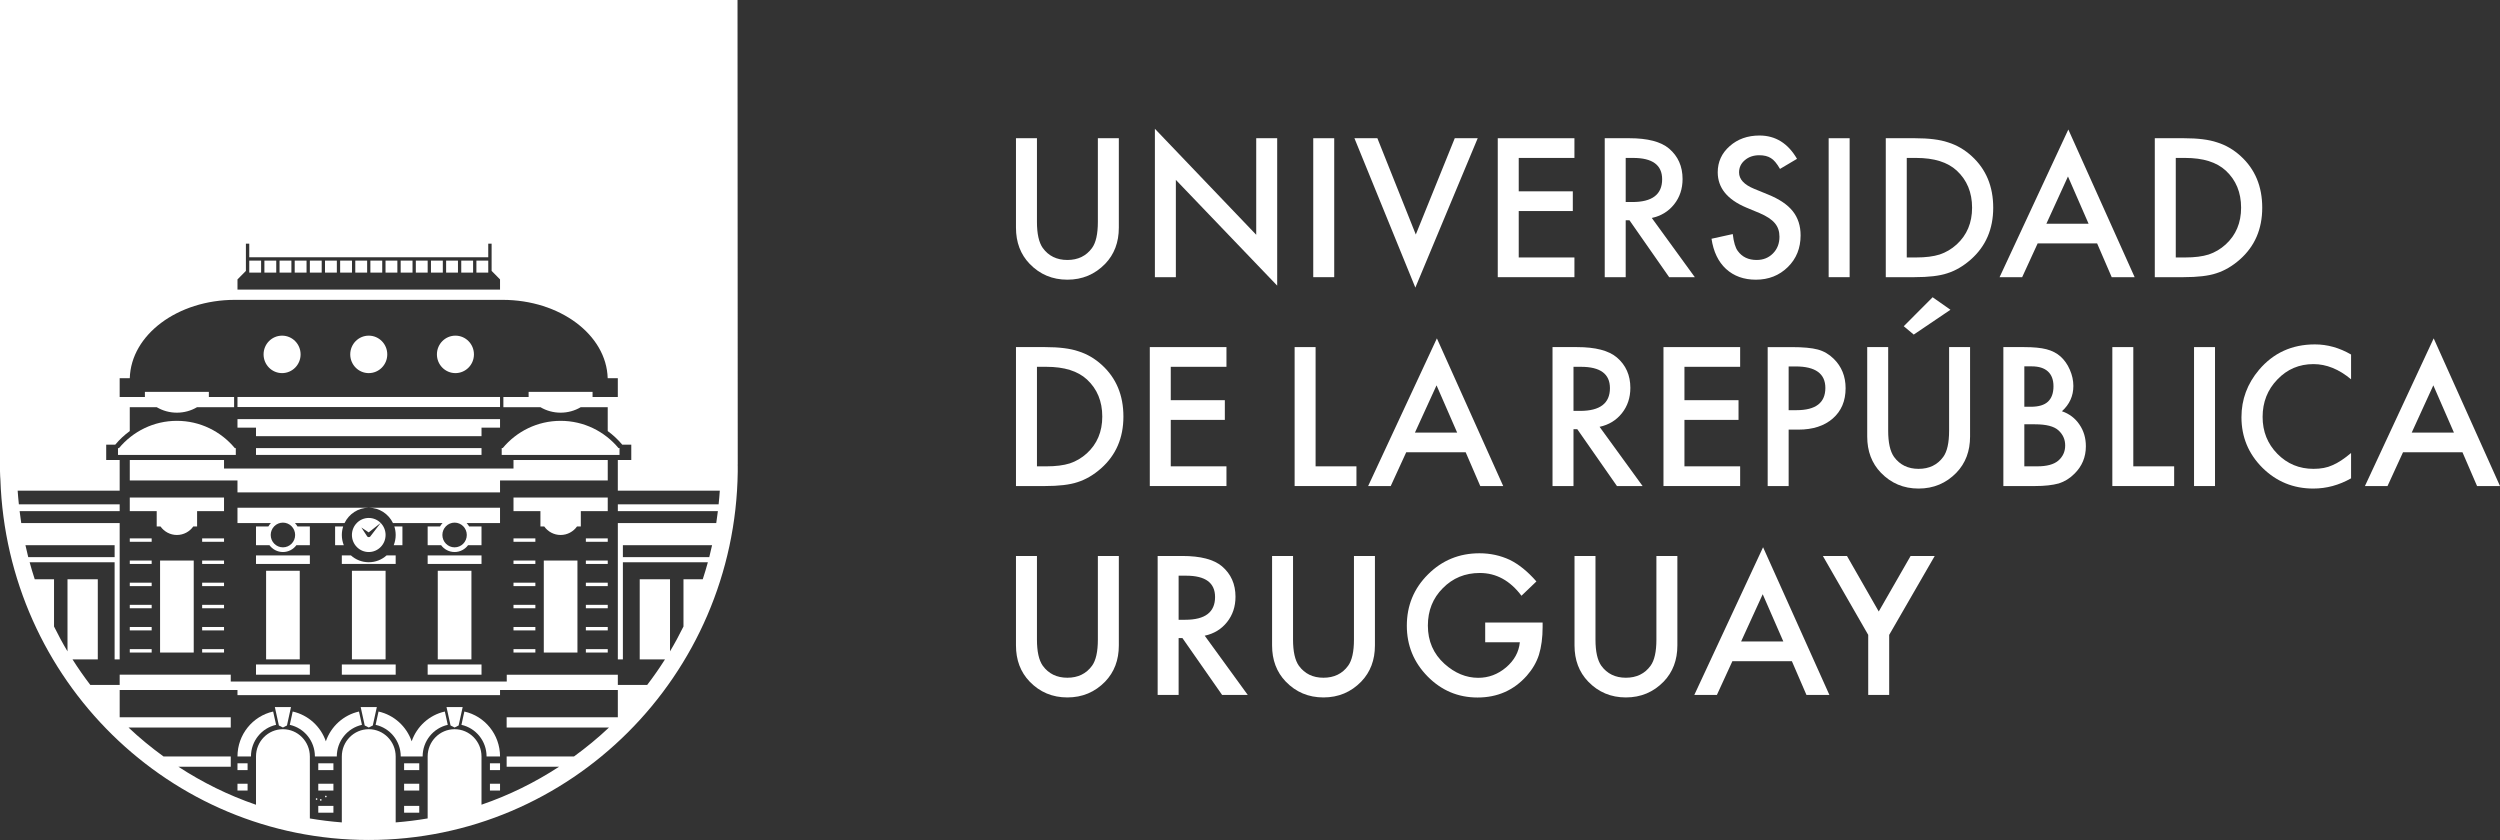<?xml version="1.0" encoding="UTF-8" standalone="no"?>
<!-- Generator: Adobe Illustrator 17.0.0, SVG Export Plug-In . SVG Version: 6.00 Build 0) -->
<svg xmlns:dc="http://purl.org/dc/elements/1.1/" xmlns:cc="http://creativecommons.org/ns#" xmlns:rdf="http://www.w3.org/1999/02/22-rdf-syntax-ns#" xmlns:svg="http://www.w3.org/2000/svg" xmlns="http://www.w3.org/2000/svg" xmlns:sodipodi="http://sodipodi.sourceforge.net/DTD/sodipodi-0.dtd" xmlns:inkscape="http://www.inkscape.org/namespaces/inkscape" version="1.1" id="Capa_1" x="0px" y="0px" width="650.767" height="218.65" viewBox="0 0 650.767 218.65" enable-background="new 0 0 841.89 595.276" xml:space="preserve" inkscape:version="0.91 r13725" sodipodi:docname="04_-_Udelar_-_isologotipo_versión_preferencial_-_positiva_-_rgb_web.svg">
	<rect x="0" y="0" width="650.767" height="218.65" fill="#333333" stroke="none"/>
	<defs id="defs247" />
	<namedview pagecolor="#ffffff" bordercolor="#666666" borderopacity="1" objecttolerance="10" gridtolerance="10" guidetolerance="10" inkscape:pageopacity="0" inkscape:pageshadow="2" inkscape:window-width="1280" inkscape:window-height="657" id="namedview245" showgrid="false" fit-margin-top="0" fit-margin-left="0" fit-margin-right="0" fit-margin-bottom="0" inkscape:zoom="0.79290951" inkscape:cx="281.04478" inkscape:cy="109.798" inkscape:window-x="-8" inkscape:window-y="-8" inkscape:window-maximized="1" inkscape:current-layer="Capa_1" />
	<path d="m 269.925,35.98 0,21.771 c 0,3.105 0.505,5.376 1.521,6.809 1.515,2.077 3.647,3.112 6.396,3.112 2.763,0 4.902,-1.035 6.418,-3.112 1.014,-1.388 1.521,-3.659 1.521,-6.809 l 0,-21.771 5.458,0 0,23.284 c 0,3.811 -1.187,6.951 -3.561,9.416 -2.671,2.749 -5.949,4.123 -9.837,4.123 -3.889,0 -7.161,-1.374 -9.816,-4.123 -2.373,-2.465 -3.561,-5.605 -3.561,-9.416 l 0,-23.284 5.461,0 z" id="path3" inkscape:connector-curvature="0" style="fill:#FFFFFF" />
	<path d="m 300.626,72.15 0,-38.627 26.376,27.594 0,-25.136 5.458,0 0,38.371 -26.376,-27.525 0,25.324 -5.458,0 z" id="path5" inkscape:connector-curvature="0" style="fill:#FFFFFF" />
	<path d="m 347.306,35.98 0,36.169 -5.458,0 0,-36.169 5.458,0 z" id="path7" inkscape:connector-curvature="0" style="fill:#FFFFFF" />
	<path d="m 358.541,35.98 10.003,25.067 10.141,-25.067 5.973,0 -16.233,38.887 -15.859,-38.887 5.975,0 z" id="path9" inkscape:connector-curvature="0" style="fill:#FFFFFF" />
	<path d="m 409.835,41.111 -14.5,0 0,8.693 14.078,0 0,5.131 -14.078,0 0,12.085 14.5,0 0,5.131 -19.957,0 0,-36.169 19.957,0 0,5.129 z" id="path11" inkscape:connector-curvature="0" style="fill:#FFFFFF" />
	<path d="m 429.973,56.737 11.197,15.412 -6.676,0 -10.33,-14.806 -0.983,0 0,14.806 -5.458,0 0,-36.169 6.394,0 c 4.779,0 8.231,0.9 10.354,2.697 2.342,1.997 3.514,4.635 3.514,7.917 0,2.562 -0.736,4.763 -2.204,6.605 -1.467,1.842 -3.402,3.023 -5.808,3.538 z m -6.793,-4.147 1.733,0 c 5.168,0 7.755,-1.977 7.755,-5.927 0,-3.701 -2.515,-5.553 -7.543,-5.553 l -1.944,0 0,11.48 z" id="path13" inkscape:connector-curvature="0" style="fill:#FFFFFF" />
	<path d="m 467.774,41.346 -4.428,2.624 c -0.827,-1.437 -1.617,-2.375 -2.366,-2.811 -0.781,-0.499 -1.788,-0.751 -3.02,-0.751 -1.516,0 -2.773,0.433 -3.772,1.291 -1.001,0.845 -1.499,1.907 -1.499,3.188 0,1.766 1.31,3.188 3.934,4.265 l 3.607,1.478 c 2.936,1.188 5.084,2.635 6.443,4.348 1.359,1.71 2.037,3.808 2.037,6.293 0,3.327 -1.109,6.079 -3.327,8.25 -2.233,2.188 -5.004,3.282 -8.315,3.282 -3.138,0 -5.731,-0.931 -7.777,-2.801 -2.013,-1.862 -3.271,-4.483 -3.77,-7.855 l 5.527,-1.219 c 0.251,2.122 0.687,3.59 1.312,4.404 1.125,1.561 2.764,2.34 4.919,2.34 1.702,0 3.116,-0.568 4.241,-1.707 1.123,-1.139 1.686,-2.583 1.686,-4.331 0,-0.703 -0.099,-1.347 -0.293,-1.932 -0.195,-0.585 -0.5,-1.122 -0.914,-1.613 -0.414,-0.492 -0.949,-0.952 -1.605,-1.381 -0.656,-0.429 -1.437,-0.841 -2.342,-1.229 l -3.491,-1.454 c -4.951,-2.091 -7.426,-5.148 -7.426,-9.174 0,-2.714 1.039,-4.985 3.116,-6.813 2.077,-1.842 4.661,-2.763 7.755,-2.763 4.169,0.002 7.426,2.028 9.768,6.071 z" id="path15" inkscape:connector-curvature="0" style="fill:#FFFFFF" />
	<path d="m 481.471,35.98 0,36.169 -5.458,0 0,-36.169 5.458,0 z" id="path17" inkscape:connector-curvature="0" style="fill:#FFFFFF" />
	<path d="m 490.882,72.15 0,-36.169 7.588,0 c 3.638,0 6.512,0.36 8.62,1.08 2.264,0.703 4.319,1.897 6.162,3.583 3.732,3.403 5.598,7.879 5.598,13.421 0,5.56 -1.944,10.057 -5.833,13.494 -1.953,1.717 -3.997,2.911 -6.136,3.583 -1.999,0.672 -4.835,1.007 -8.504,1.007 l -7.495,0 z m 5.458,-5.131 2.46,0 c 2.451,0 4.488,-0.256 6.114,-0.772 1.624,-0.547 3.092,-1.412 4.404,-2.6 2.686,-2.454 4.03,-5.646 4.03,-9.582 0,-3.967 -1.328,-7.183 -3.983,-9.652 -2.389,-2.202 -5.911,-3.303 -10.564,-3.303 l -2.46,0 0,25.909 z" id="path19" inkscape:connector-curvature="0" style="fill:#FFFFFF" />
	<path d="m 545.897,63.363 -15.483,0 -4.03,8.786 -5.88,0 17.896,-38.44 17.264,38.44 -5.973,0 -3.794,-8.786 z m -2.226,-5.127 -5.364,-12.3 -5.622,12.3 10.986,0 z" id="path21" inkscape:connector-curvature="0" style="fill:#FFFFFF" />
	<path d="m 560.908,72.15 0,-36.169 7.588,0 c 3.638,0 6.512,0.36 8.62,1.08 2.264,0.703 4.319,1.897 6.162,3.583 3.732,3.403 5.598,7.879 5.598,13.421 0,5.56 -1.944,10.057 -5.833,13.494 -1.953,1.717 -3.997,2.911 -6.136,3.583 -1.999,0.672 -4.834,1.007 -8.504,1.007 l -7.495,0 z m 5.458,-5.131 2.46,0 c 2.451,0 4.488,-0.256 6.114,-0.772 1.624,-0.547 3.091,-1.412 4.404,-2.6 2.686,-2.454 4.03,-5.646 4.03,-9.582 0,-3.967 -1.328,-7.183 -3.983,-9.652 -2.389,-2.202 -5.911,-3.303 -10.564,-3.303 l -2.46,0 0,25.909 z" id="path23" inkscape:connector-curvature="0" style="fill:#FFFFFF" />
	<path d="m 264.466,126.521 0,-36.169 7.59,0 c 3.639,0 6.512,0.36 8.62,1.077 2.264,0.703 4.319,1.897 6.16,3.583 3.732,3.406 5.598,7.879 5.598,13.422 0,5.563 -1.944,10.06 -5.833,13.498 -1.951,1.717 -3.997,2.911 -6.136,3.583 -1.999,0.672 -4.835,1.007 -8.504,1.007 l -7.495,0 z m 5.459,-5.13 2.458,0 c 2.451,0 4.49,-0.26 6.114,-0.772 1.624,-0.547 3.092,-1.416 4.404,-2.6 2.686,-2.455 4.03,-5.646 4.03,-9.586 0,-3.964 -1.326,-7.183 -3.981,-9.648 -2.39,-2.202 -5.913,-3.303 -10.565,-3.303 l -2.458,0 0,25.909 z" id="path25" inkscape:connector-curvature="0" style="fill:#FFFFFF" />
	<path d="m 319.256,95.482 -14.5,0 0,8.689 14.077,0 0,5.13 -14.077,0 0,12.089 14.5,0 0,5.13 -19.957,0 0,-36.169 19.957,0 0,5.131 z" id="path27" inkscape:connector-curvature="0" style="fill:#FFFFFF" />
	<path d="m 342.457,90.352 0,31.039 10.635,0 0,5.13 -16.092,0 0,-36.169 5.457,0 z" id="path29" inkscape:connector-curvature="0" style="fill:#FFFFFF" />
	<path d="m 381.529,117.735 -15.483,0 -4.03,8.786 -5.88,0 17.896,-38.444 17.264,38.444 -5.973,0 -3.794,-8.786 z m -2.225,-5.13 -5.364,-12.3 -5.622,12.3 10.986,0 z" id="path31" inkscape:connector-curvature="0" style="fill:#FFFFFF" />
	<path d="m 416.382,111.106 11.197,15.415 -6.676,0 -10.33,-14.806 -0.983,0 0,14.806 -5.458,0 0,-36.169 6.394,0 c 4.779,0 8.231,0.897 10.354,2.693 2.342,1.998 3.514,4.639 3.514,7.917 0,2.562 -0.736,4.763 -2.204,6.605 -1.467,1.842 -3.402,3.023 -5.808,3.539 z m -6.792,-4.148 1.733,0 c 5.168,0 7.755,-1.973 7.755,-5.927 0,-3.701 -2.515,-5.549 -7.543,-5.549 l -1.944,0 0,11.476 z" id="path33" inkscape:connector-curvature="0" style="fill:#FFFFFF" />
	<path d="m 452.972,95.482 -14.5,0 0,8.689 14.078,0 0,5.13 -14.078,0 0,12.089 14.5,0 0,5.13 -19.958,0 0,-36.169 19.958,0 0,5.131 z" id="path35" inkscape:connector-curvature="0" style="fill:#FFFFFF" />
	<path d="m 465.597,111.833 0,14.689 -5.458,0 0,-36.169 6.183,0 c 3.029,0 5.317,0.211 6.863,0.63 1.563,0.422 2.937,1.219 4.123,2.392 2.077,2.029 3.116,4.59 3.116,7.682 0,3.31 -1.11,5.934 -3.327,7.872 -2.217,1.939 -5.208,2.904 -8.971,2.904 l -2.529,0 z m 0,-5.062 2.037,0 c 5.013,0 7.519,-1.928 7.519,-5.785 0,-3.732 -2.584,-5.601 -7.753,-5.601 l -1.804,0 0,11.386 z" id="path37" inkscape:connector-curvature="0" style="fill:#FFFFFF" />
	<path d="m 491.506,90.352 0,21.768 c 0,3.109 0.507,5.376 1.521,6.813 1.515,2.077 3.647,3.112 6.396,3.112 2.764,0 4.904,-1.035 6.418,-3.112 1.014,-1.388 1.523,-3.659 1.523,-6.813 l 0,-21.768 5.458,0 0,23.284 c 0,3.811 -1.187,6.951 -3.561,9.416 -2.671,2.749 -5.951,4.123 -9.839,4.123 -3.889,0 -7.161,-1.374 -9.814,-4.123 -2.375,-2.465 -3.56,-5.605 -3.56,-9.416 l 0,-23.284 5.458,0 z m 16.21,-9.721 -9.558,6.463 -2.6,-2.177 7.519,-7.543 4.639,3.257 z" id="path39" inkscape:connector-curvature="0" style="fill:#FFFFFF" />
	<path d="m 521.489,126.521 0,-36.169 5.433,0 c 2.422,0 4.35,0.187 5.786,0.561 1.452,0.374 2.678,1.007 3.678,1.897 1.014,0.921 1.818,2.07 2.411,3.445 0.609,1.388 0.914,2.794 0.914,4.216 0,2.593 -0.992,4.784 -2.974,6.581 1.92,0.658 3.434,1.803 4.544,3.444 1.125,1.627 1.686,3.514 1.686,5.67 0,2.825 -0.999,5.217 -2.998,7.17 -1.203,1.201 -2.553,2.036 -4.052,2.506 -1.639,0.45 -3.694,0.678 -6.16,0.678 l -8.268,0 z m 5.457,-20.639 1.71,0 c 2.029,0 3.517,-0.45 4.462,-1.347 0.943,-0.9 1.416,-2.223 1.416,-3.971 0,-1.703 -0.483,-2.994 -1.452,-3.877 -0.968,-0.883 -2.373,-1.322 -4.216,-1.322 l -1.92,0 0,10.517 z m 0,15.509 3.374,0 c 2.467,0 4.277,-0.485 5.433,-1.454 1.219,-1.046 1.828,-2.371 1.828,-3.981 0,-1.561 -0.587,-2.873 -1.757,-3.936 -1.141,-1.045 -3.178,-1.572 -6.114,-1.572 l -2.764,0 0,10.943 z" id="path41" inkscape:connector-curvature="0" style="fill:#FFFFFF" />
	<path d="m 555.313,90.352 0,31.039 10.635,0 0,5.13 -16.092,0 0,-36.169 5.457,0 z" id="path43" inkscape:connector-curvature="0" style="fill:#FFFFFF" />
	<path d="m 576.582,90.352 0,36.169 -5.458,0 0,-36.169 5.458,0 z" id="path45" inkscape:connector-curvature="0" style="fill:#FFFFFF" />
	<path d="m 612,92.284 0,6.453 c -3.156,-2.638 -6.418,-3.957 -9.792,-3.957 -3.716,0 -6.848,1.333 -9.394,4.005 -2.562,2.655 -3.841,5.902 -3.841,9.745 0,3.794 1.279,6.996 3.841,9.603 2.562,2.61 5.7,3.912 9.416,3.912 1.921,0 3.553,-0.311 4.897,-0.935 0.749,-0.312 1.527,-0.734 2.33,-1.267 0.805,-0.53 1.651,-1.17 2.543,-1.921 l 0,6.595 c -3.124,1.772 -6.403,2.659 -9.839,2.659 -5.168,0 -9.581,-1.804 -13.235,-5.411 -3.64,-3.638 -5.458,-8.024 -5.458,-13.165 0,-4.608 1.521,-8.713 4.566,-12.321 3.749,-4.421 8.598,-6.629 14.547,-6.629 3.25,-0.001 6.388,0.875 9.419,2.634 z" id="path47" inkscape:connector-curvature="0" style="fill:#FFFFFF" />
	<path d="m 641,117.735 -15.483,0 -4.03,8.786 -5.88,0 17.896,-38.444 17.264,38.444 -5.973,0 -3.794,-8.786 z m -2.226,-5.13 -5.364,-12.3 -5.622,12.3 10.986,0 z" id="path49" inkscape:connector-curvature="0" style="fill:#FFFFFF" />
	<path d="m 269.925,144.724 0,21.768 c 0,3.105 0.505,5.376 1.521,6.813 1.515,2.074 3.647,3.112 6.396,3.112 2.763,0 4.902,-1.038 6.418,-3.112 1.014,-1.392 1.521,-3.663 1.521,-6.813 l 0,-21.768 5.458,0 0,23.284 c 0,3.808 -1.187,6.948 -3.561,9.416 -2.671,2.749 -5.949,4.123 -9.837,4.123 -3.889,0 -7.161,-1.374 -9.816,-4.123 -2.373,-2.468 -3.561,-5.608 -3.561,-9.416 l 0,-23.284 5.461,0 z" id="path51" inkscape:connector-curvature="0" style="fill:#FFFFFF" />
	<path d="m 313.598,165.477 11.197,15.412 -6.678,0 -10.33,-14.803 -0.983,0 0,14.803 -5.458,0 0,-36.165 6.396,0 c 4.777,0 8.229,0.897 10.353,2.693 2.342,1.998 3.514,4.639 3.514,7.917 0,2.562 -0.734,4.763 -2.202,6.605 -1.468,1.845 -3.405,3.022 -5.809,3.538 z m -6.794,-4.147 1.734,0 c 5.169,0 7.753,-1.973 7.753,-5.927 0,-3.701 -2.515,-5.549 -7.542,-5.549 l -1.946,0 0,11.476 z" id="path53" inkscape:connector-curvature="0" style="fill:#FFFFFF" />
	<path d="m 336.586,144.724 0,21.768 c 0,3.105 0.509,5.376 1.523,6.813 1.513,2.074 3.645,3.112 6.394,3.112 2.766,0 4.905,-1.038 6.418,-3.112 1.014,-1.392 1.523,-3.663 1.523,-6.813 l 0,-21.768 5.459,0 0,23.284 c 0,3.808 -1.187,6.948 -3.562,9.416 -2.669,2.749 -5.951,4.123 -9.838,4.123 -3.888,0 -7.159,-1.374 -9.814,-4.123 -2.375,-2.468 -3.559,-5.608 -3.559,-9.416 l 0,-23.284 5.456,0 z" id="path55" inkscape:connector-curvature="0" style="fill:#FFFFFF" />
	<path d="m 386.608,162.057 14.945,0 0,1.194 c 0,2.718 -0.32,5.123 -0.961,7.214 -0.625,1.939 -1.679,3.749 -3.162,5.435 -3.358,3.78 -7.628,5.667 -12.814,5.667 -5.059,0 -9.392,-1.824 -12.999,-5.48 -3.607,-3.67 -5.411,-8.073 -5.411,-13.21 0,-5.248 1.835,-9.697 5.504,-13.352 3.67,-3.67 8.135,-5.504 13.399,-5.504 2.825,0 5.465,0.575 7.917,1.724 2.342,1.153 4.646,3.019 6.91,5.608 l -3.888,3.725 c -2.969,-3.953 -6.583,-5.927 -10.846,-5.927 -3.827,0 -7.036,1.319 -9.628,3.957 -2.593,2.593 -3.889,5.84 -3.889,9.745 0,4.03 1.445,7.35 4.334,9.956 2.702,2.42 5.629,3.631 8.784,3.631 2.685,0 5.097,-0.904 7.237,-2.711 2.139,-1.824 3.335,-4.005 3.585,-6.543 l -9.018,0 0,-5.129 z" id="path57" inkscape:connector-curvature="0" style="fill:#FFFFFF" />
	<path d="m 415.314,144.724 0,21.768 c 0,3.105 0.507,5.376 1.521,6.813 1.514,2.074 3.647,3.112 6.396,3.112 2.764,0 4.904,-1.038 6.418,-3.112 1.014,-1.392 1.523,-3.663 1.523,-6.813 l 0,-21.768 5.458,0 0,23.284 c 0,3.808 -1.187,6.948 -3.561,9.416 -2.671,2.749 -5.951,4.123 -9.839,4.123 -3.889,0 -7.161,-1.374 -9.814,-4.123 -2.375,-2.468 -3.56,-5.608 -3.56,-9.416 l 0,-23.284 5.458,0 z" id="path59" inkscape:connector-curvature="0" style="fill:#FFFFFF" />
	<path d="m 466.436,172.107 -15.483,0 -4.03,8.783 -5.88,0 17.896,-38.44 17.264,38.44 -5.973,0 -3.794,-8.783 z m -2.226,-5.131 -5.364,-12.296 -5.622,12.296 10.986,0 z" id="path61" inkscape:connector-curvature="0" style="fill:#FFFFFF" />
	<path d="m 486.311,165.266 -11.807,-20.542 6.278,0 8.268,14.453 8.293,-14.453 6.278,0 -11.853,20.542 0,15.623 -5.458,0 0,-15.623 z" id="path63" inkscape:connector-curvature="0" style="fill:#FFFFFF" />
	<g id="g65" transform="translate(-95.759,-188.786)">
		<polygon points="160.207,393.24 160.207,392.797 157.578,392.797 157.578,393.24 157.578,394.569 160.207,394.569 " id="polygon67" style="fill:#FFFFFF" />
		<rect x="157.578" y="387.478" width="2.629" height="1.772" id="rect69" style="fill:#FFFFFF" />
		<polygon points="169.408,378.164 170.458,377.63 171.509,372.839 169.408,372.839 167.303,372.839 168.355,377.63 " id="polygon71" style="fill:#FFFFFF" />
		<rect x="178.609" y="398.564" width="3.941" height="1.772" id="rect73" style="fill:#FFFFFF" />
		<rect x="178.609" y="392.797" width="3.941" height="1.772" id="rect75" style="fill:#FFFFFF" />
		<rect x="178.609" y="387.478" width="3.941" height="1.772" id="rect77" style="fill:#FFFFFF" />
		<polygon points="191.749,378.164 192.803,377.63 193.852,372.839 191.749,372.839 189.648,372.839 190.698,377.63 " id="polygon79" style="fill:#FFFFFF" />
		<rect x="200.949" y="398.564" width="3.943" height="1.772" id="rect81" style="fill:#FFFFFF" />
		<rect x="200.949" y="392.797" width="3.943" height="1.772" id="rect83" style="fill:#FFFFFF" />
		<rect x="200.949" y="387.478" width="3.943" height="1.772" id="rect85" style="fill:#FFFFFF" />
		<polygon points="214.092,378.164 215.144,377.63 216.196,372.839 214.092,372.839 211.989,372.839 213.041,377.63 " id="polygon87" style="fill:#FFFFFF" />
		<polygon points="225.922,393.24 225.922,392.797 223.293,392.797 223.293,393.24 223.293,394.569 225.922,394.569 " id="polygon89" style="fill:#FFFFFF" />
		<rect x="223.292" y="387.478" width="2.629" height="1.772" id="rect91" style="fill:#FFFFFF" />
		<rect x="248.263" y="351.995" width="5.696" height="0.889" id="rect93" style="fill:#FFFFFF" />
		<rect x="248.263" y="357.759" width="5.696" height="0.889" id="rect95" style="fill:#FFFFFF" />
		<rect x="248.263" y="346.23" width="5.696" height="0.889" id="rect97" style="fill:#FFFFFF" />
		<rect x="248.263" y="340.464" width="5.696" height="0.892" id="rect99" style="fill:#FFFFFF" />
		<rect x="248.263" y="334.7" width="5.696" height="0.885" id="rect101" style="fill:#FFFFFF" />
		<rect x="248.263" y="328.933" width="5.696" height="0.884" id="rect103" style="fill:#FFFFFF" />
		<rect x="237.312" y="334.7" width="8.76" height="23.948" id="rect105" style="fill:#FFFFFF" />
		<rect x="229.426" y="351.995" width="5.694" height="0.889" id="rect107" style="fill:#FFFFFF" />
		<rect x="229.426" y="357.759" width="5.694" height="0.889" id="rect109" style="fill:#FFFFFF" />
		<rect x="229.426" y="346.23" width="5.694" height="0.889" id="rect111" style="fill:#FFFFFF" />
		<rect x="229.426" y="340.464" width="5.694" height="0.892" id="rect113" style="fill:#FFFFFF" />
		<rect x="229.426" y="334.7" width="5.694" height="0.885" id="rect115" style="fill:#FFFFFF" />
		<rect x="229.426" y="328.933" width="5.694" height="0.884" id="rect117" style="fill:#FFFFFF" />
		<rect x="207.083" y="361.753" width="14.018" height="2.661" id="rect119" style="fill:#FFFFFF" />
		<rect x="209.712" y="337.361" width="8.763" height="23.063" id="rect121" style="fill:#FFFFFF" />
		<polygon points="198.758,361.753 191.75,361.753 184.74,361.753 184.74,364.414 198.758,364.414 " id="polygon123" style="fill:#FFFFFF" />
		<polygon points="187.369,337.361 187.369,360.424 191.749,360.424 196.131,360.424 196.131,337.361 191.749,337.361 " id="polygon125" style="fill:#FFFFFF" />
		<rect x="162.398" y="361.753" width="14.018" height="2.661" id="rect127" style="fill:#FFFFFF" />
		<rect x="165.027" y="337.361" width="8.76" height="23.063" id="rect129" style="fill:#FFFFFF" />
		<rect x="148.38" y="351.995" width="5.696" height="0.889" id="rect131" style="fill:#FFFFFF" />
		<rect x="148.38" y="357.759" width="5.696" height="0.889" id="rect133" style="fill:#FFFFFF" />
		<rect x="148.38" y="346.23" width="5.696" height="0.889" id="rect135" style="fill:#FFFFFF" />
		<rect x="148.38" y="340.464" width="5.696" height="0.892" id="rect137" style="fill:#FFFFFF" />
		<rect x="148.38" y="334.7" width="5.696" height="0.885" id="rect139" style="fill:#FFFFFF" />
		<rect x="148.38" y="328.933" width="5.696" height="0.884" id="rect141" style="fill:#FFFFFF" />
		<rect x="137.426" y="334.7" width="8.761" height="23.948" id="rect143" style="fill:#FFFFFF" />
		<rect x="129.542" y="346.23" width="5.696" height="0.889" id="rect145" style="fill:#FFFFFF" />
		<rect x="129.542" y="351.995" width="5.696" height="0.889" id="rect147" style="fill:#FFFFFF" />
		<rect x="129.542" y="340.464" width="5.696" height="0.892" id="rect149" style="fill:#FFFFFF" />
		<rect x="129.542" y="334.7" width="5.696" height="0.885" id="rect151" style="fill:#FFFFFF" />
		<rect x="129.542" y="328.933" width="5.696" height="0.884" id="rect153" style="fill:#FFFFFF" />
		<rect x="129.542" y="357.759" width="5.696" height="0.889" id="rect155" style="fill:#FFFFFF" />
		<path d="m 169.188,285.911 c 2.659,0 4.819,-2.182 4.819,-4.875 0,-2.696 -2.16,-4.879 -4.819,-4.879 -2.662,0 -4.819,2.182 -4.819,4.879 0.001,2.692 2.157,4.875 4.819,4.875" id="path157" inkscape:connector-curvature="0" style="fill:#FFFFFF" />
		<path d="m 191.749,285.911 c 2.662,0 4.819,-2.182 4.819,-4.875 0,-2.696 -2.156,-4.879 -4.819,-4.879 -2.663,0 -4.819,2.182 -4.819,4.879 0,2.692 2.156,4.875 4.819,4.875" id="path159" inkscape:connector-curvature="0" style="fill:#FFFFFF" />
		<path d="m 214.311,285.911 c 2.661,0 4.819,-2.182 4.819,-4.875 0,-2.696 -2.158,-4.879 -4.819,-4.879 -2.662,0 -4.819,2.182 -4.819,4.879 0.001,2.692 2.157,4.875 4.819,4.875" id="path161" inkscape:connector-curvature="0" style="fill:#FFFFFF" />
		<path d="m 157.141,305.43 -0.261,0 c -3.616,-4.343 -9.026,-7.098 -15.072,-7.098 -6.047,0 -11.457,2.755 -15.074,7.098 l -0.26,0 0,1.772 30.667,0 0,-1.772 z" id="path163" inkscape:connector-curvature="0" style="fill:#FFFFFF" />
		<polygon points="157.578,292.122 157.578,294.741 191.748,294.741 225.921,294.741 225.921,292.122 191.748,292.122 " id="polygon165" style="fill:#FFFFFF" />
		<polygon points="221.101,300.105 225.922,300.105 225.922,297.887 157.578,297.887 157.578,300.105 162.399,300.105 162.399,302.324 191.748,302.324 221.101,302.324 " id="polygon167" style="fill:#FFFFFF" />
		<rect x="162.398" y="305.43" width="58.703" height="1.772" id="rect169" style="fill:#FFFFFF" />
		<polygon points="129.542,308.531 129.542,310.749 129.542,312.521 129.542,313.853 157.578,313.853 157.578,316.959 225.921,316.959 225.921,313.853 253.958,313.853 253.958,312.521 253.958,310.749 253.958,308.531 229.426,308.531 229.426,310.749 154.076,310.749 154.076,308.531 " id="polygon171" style="fill:#FFFFFF" />
		<path d="m 129.542,321.838 7.008,0 0,3.99 0.989,0 c 0.952,1.342 2.509,2.218 4.267,2.218 1.758,0 3.315,-0.875 4.267,-2.218 l 0.991,0 0,-3.99 7.01,0 0,-3.546 -24.533,0 0,3.546 z" id="path173" inkscape:connector-curvature="0" style="fill:#FFFFFF" />
		<path d="m 229.426,321.838 7.01,0 0,3.99 0.989,0 c 0.954,1.342 2.509,2.218 4.268,2.218 1.758,0 3.313,-0.875 4.269,-2.218 l 0.989,0 0,-3.99 7.008,0 0,-3.546 -24.533,0 0,3.546 z" id="path175" inkscape:connector-curvature="0" style="fill:#FFFFFF" />
		<path d="m 169.407,324.828 c 1.757,0 3.179,1.441 3.179,3.217 0,1.781 -1.422,3.218 -3.179,3.218 -1.755,0 -3.179,-1.438 -3.179,-3.218 0,-1.776 1.424,-3.217 3.179,-3.217 m -11.829,0.115 8.701,0 c -0.255,0.266 -0.48,0.559 -0.666,0.885 l -3.215,0 0,4.88 3.503,0 c 0.799,1.074 2.071,1.774 3.507,1.774 1.434,0 2.704,-0.7 3.503,-1.774 l 3.505,0 0,-4.88 -3.215,0 c -0.185,-0.326 -0.41,-0.619 -0.666,-0.885 l 12.911,0 c 1.139,-2.365 3.533,-3.993 6.304,-3.993 l -34.172,0 0,3.993 z" id="path177" inkscape:connector-curvature="0" style="fill:#FFFFFF" />
		<path d="m 214.092,324.828 c 1.755,0 3.177,1.441 3.177,3.217 0,1.781 -1.422,3.218 -3.177,3.218 -1.755,0 -3.179,-1.438 -3.179,-3.218 10e-4,-1.776 1.425,-3.217 3.179,-3.217 m -16.039,0.115 12.912,0 c -0.258,0.266 -0.481,0.559 -0.666,0.885 l -3.217,0 0,4.88 3.505,0 c 0.799,1.074 2.071,1.774 3.505,1.774 1.434,0 2.706,-0.7 3.505,-1.774 l 3.503,0 0,-4.88 -3.215,0 c -0.185,-0.326 -0.408,-0.619 -0.666,-0.885 l 8.701,0 0,-3.993 -34.172,0 c 2.774,0 5.168,1.628 6.305,3.993" id="path179" inkscape:connector-curvature="0" style="fill:#FFFFFF" />
		<path d="m 182.989,325.828 0,4.882 2.263,0 c -0.328,-0.825 -0.511,-1.72 -0.511,-2.664 0,-0.773 0.125,-1.518 0.35,-2.218 l -2.102,0 z" id="path181" inkscape:connector-curvature="0" style="fill:#FFFFFF" />
		<path d="m 198.758,328.045 c 0,0.944 -0.183,1.839 -0.511,2.664 l 2.266,0 0,-4.882 -2.105,0 c 0.227,0.7 0.35,1.445 0.35,2.218" id="path183" inkscape:connector-curvature="0" style="fill:#FFFFFF" />
		<path d="m 196.131,328.045 c 0,-1.223 -0.49,-2.333 -1.28,-3.133 l -2.622,3.413 c -0.013,0.022 -0.027,0.042 -0.043,0.067 l -0.015,0.017 c -0.01,0.007 -0.017,0.022 -0.027,0.032 -0.028,0.028 -0.06,0.052 -0.09,0.077 -0.215,0.137 -0.503,0.115 -0.691,-0.074 -0.045,-0.049 -0.082,-0.1 -0.107,-0.161 l -1.434,-2.192 1.91,1.28 3.119,-2.459 c -0.794,-0.805 -1.891,-1.3 -3.102,-1.3 -2.418,0 -4.379,1.985 -4.379,4.433 0,2.452 1.961,4.438 4.379,4.438 2.422,0 4.382,-1.986 4.382,-4.438" id="path185" inkscape:connector-curvature="0" style="fill:#FFFFFF" />
		<polygon points="176.417,333.367 162.399,333.367 162.399,335.585 176.417,335.585 176.417,334.256 " id="polygon187" style="fill:#FFFFFF" />
		<path d="m 191.749,335.144 c -1.775,0 -3.4,-0.671 -4.634,-1.776 l -2.376,0 0,2.216 7.01,0 7.008,0 0,-2.216 -2.373,0 c -1.237,1.105 -2.859,1.776 -4.635,1.776" id="path189" inkscape:connector-curvature="0" style="fill:#FFFFFF" />
		<rect x="207.083" y="333.366" width="14.018" height="2.218" id="rect191" style="fill:#FFFFFF" />
		<path d="m 167.243,375.737 -0.38,-1.734 c -5.31,1.182 -9.286,5.968 -9.286,11.7 l 1.315,0 0.438,0 0.876,0 0.44,0 0.438,0 c 0,-4.038 2.797,-7.406 6.539,-8.236 l -0.188,-0.867 -0.192,-0.863 z" id="path193" inkscape:connector-curvature="0" style="fill:#FFFFFF" />
		<path d="m 189.382,374.807 -0.176,-0.805 c -4.029,0.899 -7.29,3.873 -8.627,7.754 -1.339,-3.881 -4.6,-6.855 -8.63,-7.754 l -0.175,0.802 -0.584,2.664 c 3.74,0.828 6.54,4.197 6.54,8.236 l 0.44,0 0.438,0 0.874,0 0.44,0 1.315,0 0.436,0 0.876,0 0.441,0 0.436,0 c 0,-4.038 2.799,-7.407 6.54,-8.236 l 0.003,0 -0.586,-2.664 -0.001,0.003 z" id="path195" inkscape:connector-curvature="0" style="fill:#FFFFFF" />
		<path d="m 211.549,374.003 c -4.031,0.899 -7.291,3.871 -8.628,7.752 -1.337,-3.881 -4.599,-6.854 -8.628,-7.752 l -0.176,0.8 -0.583,2.666 c 3.74,0.828 6.54,4.196 6.54,8.234 l 0.438,0 0.438,0 0.876,0 0.438,0 1.314,0 0.44,0 0.876,0 0.438,0 0.438,0 c 0,-4.038 2.801,-7.406 6.54,-8.234 l -0.583,-2.666 -0.178,-0.8 z" id="path197" inkscape:connector-curvature="0" style="fill:#FFFFFF" />
		<path d="m 216.634,374.003 -0.175,0.8 -0.584,2.666 c 3.74,0.828 6.542,4.196 6.542,8.234 l 0.436,0 0.44,0 0.876,0 0.438,0 1.315,0 c 0,-5.73 -3.976,-10.518 -9.288,-11.7" id="path199" inkscape:connector-curvature="0" style="fill:#FFFFFF" />
		<path d="m 178.17,396.566 c -0.122,0 -0.22,0.102 -0.22,0.224 0,0.122 0.098,0.219 0.22,0.219 0.122,0 0.218,-0.097 0.218,-0.219 0,-0.122 -0.097,-0.224 -0.218,-0.224" id="path201" inkscape:connector-curvature="0" style="fill:#FFFFFF" />
		<path d="m 179.482,397.01 c 0,-0.122 -0.097,-0.221 -0.218,-0.221 -0.12,0 -0.221,0.099 -0.221,0.221 0,0.122 0.102,0.224 0.221,0.224 0.122,0 0.218,-0.102 0.218,-0.224" id="path203" inkscape:connector-curvature="0" style="fill:#FFFFFF" />
		<path d="m 180.797,396.125 c 0,-0.122 -0.097,-0.224 -0.218,-0.224 -0.122,0 -0.218,0.102 -0.218,0.224 0,0.122 0.097,0.221 0.218,0.221 0.121,0 0.218,-0.099 0.218,-0.221" id="path205" inkscape:connector-curvature="0" style="fill:#FFFFFF" />
		<g id="g207">
			<rect x="176.417" y="256.627" width="3.082" height="3.12" id="rect209" style="fill:#FFFFFF" />
			<rect x="180.361" y="256.627" width="3.08" height="3.12" id="rect211" style="fill:#FFFFFF" />
			<rect x="188.243" y="256.627" width="3.084" height="3.12" id="rect213" style="fill:#FFFFFF" />
			<rect x="192.173" y="256.627" width="3.082" height="3.12" id="rect215" style="fill:#FFFFFF" />
			<rect x="184.301" y="256.627" width="3.082" height="3.12" id="rect217" style="fill:#FFFFFF" />
			<rect x="172.472" y="256.627" width="3.082" height="3.12" id="rect219" style="fill:#FFFFFF" />
			<rect x="160.645" y="256.627" width="3.082" height="3.12" id="rect221" style="fill:#FFFFFF" />
			<rect x="164.586" y="256.627" width="3.082" height="3.12" id="rect223" style="fill:#FFFFFF" />
			<rect x="168.529" y="256.627" width="3.082" height="3.12" id="rect225" style="fill:#FFFFFF" />
			<rect x="219.771" y="256.627" width="3.084" height="3.12" id="rect227" style="fill:#FFFFFF" />
			<rect x="215.828" y="256.627" width="3.082" height="3.12" id="rect229" style="fill:#FFFFFF" />
			<rect x="211.887" y="256.627" width="3.082" height="3.12" id="rect231" style="fill:#FFFFFF" />
			<path d="m 287.8,309.528 -0.058,-120.742 -191.983,0 0,122.624 c 0,0.86 0.103,2.207 0.103,2.207 1.75,52.105 43.985,93.819 95.886,93.819 52.569,0 95.343,-42.783 96.051,-95.827 l 0,-1.433 c -0.026,-0.687 0.001,0 0.001,-0.648 z m -130.222,-48.009 2.19,-2.218 0,-7.094 0.877,0 0,3.55 31.103,0 31.106,0 0,-3.55 0.876,0 0,7.094 2.191,2.218 0,2.661 -68.343,0 0,-2.661 z m -55.195,69.191 23.214,0 0,3.106 -22.485,0 c -0.263,-1.026 -0.499,-2.064 -0.729,-3.106 z m 154.204,44.789 -28.915,0 -0.028,0 0,2.666 26.641,0 c -2.866,2.713 -5.924,5.217 -9.116,7.538 l -0.07,0 -6.241,0 -11.214,0 0,2.676 11.214,0 2.271,0 0.156,0 c -6.254,4.074 -13.014,7.424 -20.185,9.876 l 0,-0.099 0,-0.206 0,-12.248 c 0,-3.923 -3.135,-7.098 -7.008,-7.098 -3.871,0 -7.01,3.175 -7.01,7.098 l 0,12.248 0,3.759 0,0.119 c -2.736,0.465 -5.511,0.818 -8.324,1.036 l 0,-0.134 0,-2.584 0,-14.444 c 0,-3.923 -3.137,-7.098 -7.01,-7.098 -3.871,0 -7.008,3.175 -7.008,7.098 l 0,14.444 0,2.584 0,0.134 c -2.811,-0.221 -5.588,-0.561 -8.323,-1.029 l 0,-0.126 0,-4.475 0,-11.532 c 0,-3.923 -3.139,-7.098 -7.01,-7.098 -3.871,0 -7.008,3.175 -7.008,7.098 l 0,11.532 0,0.922 0,0.115 c -7.186,-2.462 -13.955,-5.819 -20.217,-9.906 l 0.132,0 c 0.008,0.003 0.017,0.01 0.025,0.013 l 13.488,0 0,-2.676 -10.771,0 -6.689,0 -0.038,0 c -3.192,-2.321 -6.251,-4.825 -9.115,-7.538 l 26.612,0 0,-2.221 0,-0.445 -28.913,0 0,-7.095 27.596,0 1.317,0 1.752,0 0,1.332 68.343,0 0,-1.332 1.75,0 28.915,0 0,7.096 z m 23.798,-41.683 -22.485,0 0,-3.106 23.216,0 c -0.23,1.042 -0.469,2.08 -0.731,3.106 z m 2.44,-13.754 -26.238,0 0,1.776 26.041,0 c -0.125,1.043 -0.263,2.077 -0.424,3.106 l -24.303,0 -1.314,0 0,4.874 0,0.892 0,0.882 0,2.224 0,1.329 0,25.28 1.314,0 0,-25.28 22.12,0 c -0.408,1.496 -0.854,2.973 -1.332,4.434 l -5.015,0 0,12.284 c -1.091,2.208 -2.253,4.372 -3.507,6.474 l 0,-18.758 -7.884,0 0,20.847 6.58,0 c -1.45,2.29 -2.997,4.507 -4.634,6.651 l -7.642,0 0,-2.661 -28.915,0 0,0.964 0,0.368 0,0.44 -3.503,0 -66.152,0 -0.438,0 -1.752,0 0,-0.44 0,-0.777 0,-0.556 -28.913,0 0,2.661 -7.644,0 c -1.638,-2.144 -3.185,-4.362 -4.637,-6.651 l 6.585,0 0,-20.847 -7.886,0 0,18.762 c -1.255,-2.102 -2.416,-4.266 -3.505,-6.469 l 0,-12.293 -5.02,0 c -0.478,-1.461 -0.922,-2.937 -1.33,-4.434 l 22.12,0 0,25.28 1.317,0 0,-25.28 0,-1.329 0,-2.224 0,-0.882 0,-0.892 0,-4.874 -1.317,0 -24.303,0 c -0.16,-1.029 -0.298,-2.063 -0.425,-3.106 l 26.045,0 0,-1.776 -26.241,0 c -0.12,-1.177 -0.236,-2.355 -0.313,-3.546 l 2.01,0 24.544,0 0,-7.983 -3.507,0 0,-3.992 2.349,0 c 1.111,-1.329 2.383,-2.521 3.786,-3.542 l 0,-6.216 7.02,0 c 1.542,0.909 3.332,1.426 5.245,1.426 1.911,0 3.703,-0.517 5.245,-1.426 l 7.023,0 2.627,0 0,-2.661 -6.572,0 0,-1.334 -16.649,0 0.002,1.334 -6.57,0 0,-4.435 0,-0.447 2.634,0 c 0.311,-11.307 12.448,-20.398 27.373,-20.398 0.1,0 0.198,0.003 0.296,0.003 0.12,-0.003 0.241,-0.003 0.361,-0.003 l 34.17,0 34.173,0 c 0.118,0 0.24,0 0.36,0.003 0.1,0 0.198,-0.003 0.296,-0.003 14.927,0 27.063,9.091 27.373,20.398 l 2.636,0 0,4.882 -6.574,0 0,-1.334 -16.645,0 0,1.334 -6.57,0 0,2.661 9.649,0 c 1.542,0.909 3.335,1.426 5.247,1.426 1.91,0 3.703,-0.517 5.243,-1.426 l 7.023,0 0,6.216 c 1.399,1.021 2.672,2.213 3.785,3.542 l 2.348,0 0,3.992 -3.505,0 0,7.983 24.666,0 1.885,0 c -0.074,1.192 -0.193,2.37 -0.312,3.547 z" id="path233" inkscape:connector-curvature="0" style="fill:#FFFFFF" />
			<rect x="207.942" y="256.627" width="3.084" height="3.12" id="rect235" style="fill:#FFFFFF" />
			<rect x="196.114" y="256.627" width="3.082" height="3.12" id="rect237" style="fill:#FFFFFF" />
			<rect x="200.058" y="256.627" width="3.084" height="3.12" id="rect239" style="fill:#FFFFFF" />
			<rect x="204.001" y="256.627" width="3.082" height="3.12" id="rect241" style="fill:#FFFFFF" />
		</g>
		<path d="m 257.025,306.314 0,-0.885 -0.261,0 c -3.615,-4.343 -9.026,-7.096 -15.07,-7.096 -6.047,0 -11.459,2.753 -15.074,7.096 l -0.261,0 0,1.774 30.667,0 0,-0.889 z" id="path243" inkscape:connector-curvature="0" style="fill:#FFFFFF" />
	</g>
</svg>
